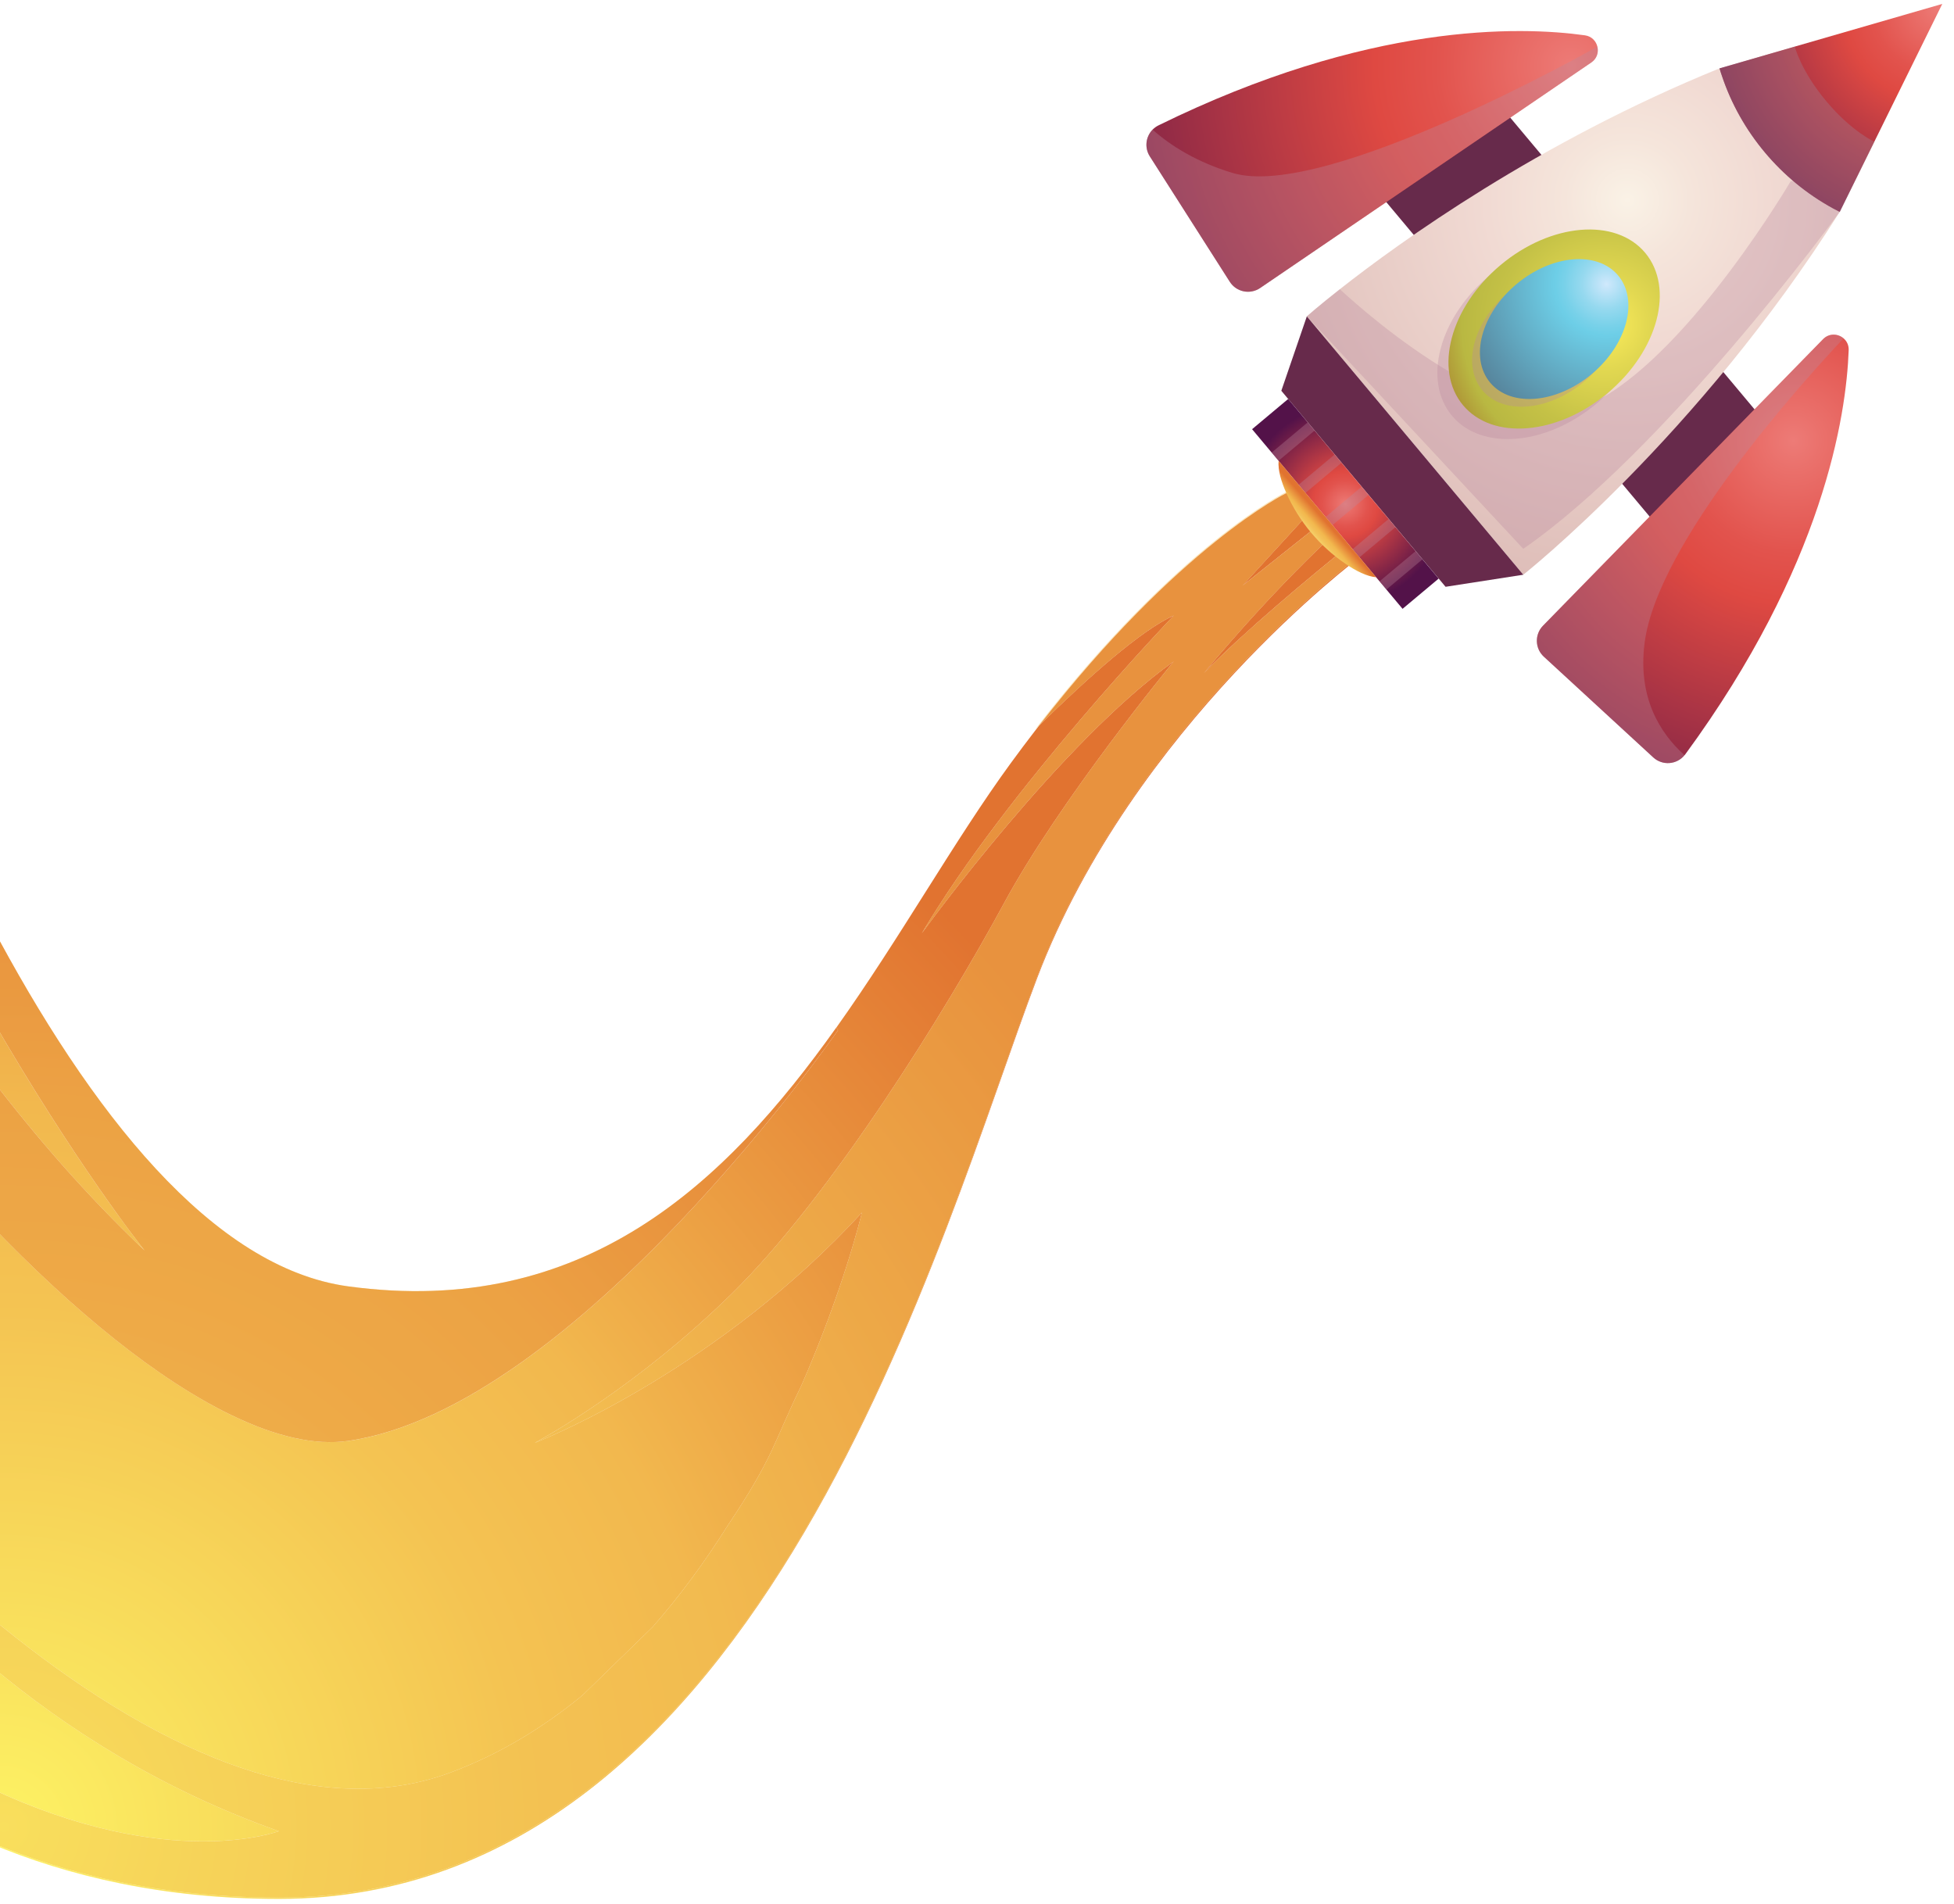 <svg viewBox="0 0 156 152" fill="none" xmlns="http://www.w3.org/2000/svg">
<path d="M82.82 77.935C75.184 97.98 61.022 151.493 22.269 151.493C13.052 151.493 5.416 149.675 -0.801 147.057V147.163C5.416 149.781 13.052 151.599 22.269 151.599C61.022 151.599 75.184 98.086 82.82 78.041C90.456 57.995 108.538 44.5 108.538 44.5L108.473 44.443C107.318 45.322 90.196 58.573 82.82 77.935Z" fill="url(#paint0_radial_1398_13598)"/>
<path d="M105.443 41.78L104.556 41.004L104.504 40.959L99.206 46.745L105.443 41.78Z" fill="url(#paint1_radial_1398_13598)"/>
<path d="M96.124 53.726C99.34 50.408 104.577 46.07 107.569 43.647L106.512 42.72L106.455 42.671C100.946 47.827 96.457 53.32 96.124 53.726Z" fill="url(#paint2_radial_1398_13598)"/>
<path d="M11.539 99.831C11.364 99.611 5.976 92.829 -0.802 81.07V85.962C2.915 90.841 7.017 95.541 11.539 99.831Z" fill="url(#paint3_radial_1398_13598)"/>
<path d="M22.27 146.191C12.983 142.91 5.335 138.059 -0.801 132.924V142.747C13.548 149.513 22.27 146.187 22.27 146.187V146.191Z" fill="url(#paint4_radial_1398_13598)"/>
<path d="M27.803 115.033C25.128 115.42 21.972 114.667 18.512 112.996C12.645 110.17 5.908 104.71 -0.801 97.716V129.065C10.177 138.181 23.981 145.967 35.939 141.523C39.863 140.064 43.372 137.921 46.502 135.347L52.105 129.891C54.362 127.321 56.358 124.564 58.111 121.775C61.815 116.253 61.815 115.037 63.97 110.638C67.316 103.014 68.764 97.021 68.817 96.797C57.546 109.085 44.01 114.676 42.688 115.196C43.632 114.684 50.902 110.654 58.395 103.311C66.434 95.435 75.582 80.562 80.149 72.129C84.641 63.826 93.436 53.137 93.709 52.803C84.707 59.227 73.932 74.044 73.598 74.504C80.441 62.972 93.717 49.136 93.717 49.136C91.115 50.299 86.878 54.072 82.962 57.922C82.844 58.073 82.731 58.215 82.613 58.37C81.982 59.187 81.344 60.041 80.698 60.923C76.201 67.083 71.882 74.861 66.759 82.054C66.857 82.18 66.906 82.245 66.906 82.245C66.906 82.245 45.966 112.411 27.803 115.037V115.033Z" fill="url(#paint5_radial_1398_13598)"/>
<path d="M11.539 99.831C7.017 95.537 2.915 90.841 -0.802 85.962V97.716C5.907 104.714 12.645 110.175 18.512 112.996C21.972 114.668 25.127 115.42 27.799 115.033C45.965 112.407 66.905 82.241 66.905 82.241C66.905 82.241 66.856 82.176 66.759 82.05C57.879 94.533 46.592 105.255 27.799 102.697C16.967 101.225 7.212 88.816 -0.802 73.666V81.066C5.976 92.825 11.364 99.611 11.539 99.827V99.831Z" fill="url(#paint6_radial_1398_13598)"/>
<g style="mix-blend-mode:multiply" opacity="0.33">
<path d="M11.539 99.831C7.017 95.537 2.915 90.841 -0.802 85.962V97.716C5.907 104.714 12.645 110.175 18.512 112.996C21.972 114.668 25.127 115.42 27.799 115.033C45.965 112.407 66.905 82.241 66.905 82.241C66.905 82.241 66.856 82.176 66.759 82.05C57.879 94.533 46.592 105.255 27.799 102.697C16.967 101.225 7.212 88.816 -0.802 73.666V81.066C5.976 92.825 11.364 99.611 11.539 99.827V99.831Z" fill="#E17631"/>
</g>
<g style="mix-blend-mode:screen" opacity="0.4">
<path d="M102.694 39.369L104.504 40.959L104.557 40.902L102.694 39.268C102.694 39.268 93.993 43.488 82.612 58.264C82.726 58.15 82.844 58.036 82.962 57.922C94.172 43.513 102.694 39.373 102.694 39.373V39.369Z" fill="#F3C152"/>
</g>
<g style="mix-blend-mode:screen" opacity="0.4">
<path d="M108.476 44.441C108.517 44.408 108.541 44.392 108.541 44.392L107.634 43.595C107.634 43.595 107.594 43.627 107.573 43.644L107.634 43.696L108.476 44.436V44.441Z" fill="#F3C152"/>
</g>
<g style="mix-blend-mode:screen" opacity="0.4">
<path d="M106.456 42.672C106.456 42.672 106.492 42.635 106.513 42.619L105.504 41.732L105.443 41.781L105.504 41.834L106.456 42.672Z" fill="#F3C152"/>
</g>
<path d="M73.598 74.503C73.931 74.044 84.706 59.227 93.709 52.803C93.436 53.136 84.641 63.826 80.148 72.129C75.582 80.562 66.434 95.435 58.395 103.311C50.902 110.654 43.632 114.683 42.688 115.196C44.01 114.675 57.546 109.085 68.817 96.797C68.764 97.021 67.316 103.014 63.97 110.638C61.815 115.033 61.815 116.253 58.111 121.775C56.358 124.564 54.362 127.321 52.105 129.89L46.502 135.347C43.371 137.921 39.862 140.063 35.939 141.523C23.981 145.967 10.177 138.181 -0.801 129.065V132.924C5.334 138.059 12.982 142.91 22.269 146.191C22.269 146.191 13.547 149.513 -0.801 142.751V147.057C5.415 149.675 13.051 151.493 22.269 151.493C61.022 151.493 75.184 97.98 82.82 77.935C90.195 58.573 107.317 45.322 108.472 44.443L107.631 43.703L107.57 43.651C104.577 46.07 99.34 50.412 96.124 53.73C96.457 53.324 100.946 47.83 106.455 42.675L105.504 41.837L105.443 41.784L99.206 46.749L104.504 40.963L102.694 39.373C102.694 39.373 94.168 43.512 82.962 57.922C86.882 54.076 91.114 50.298 93.717 49.136C93.717 49.136 80.441 62.972 73.598 74.503Z" fill="url(#paint7_radial_1398_13598)"/>
<g style="mix-blend-mode:screen" opacity="0.4">
<path d="M73.598 74.503C73.931 74.044 84.706 59.227 93.709 52.803C93.436 53.136 84.641 63.826 80.148 72.129C75.582 80.562 66.434 95.435 58.395 103.311C50.902 110.654 43.632 114.683 42.688 115.196C44.01 114.675 57.546 109.085 68.817 96.797C68.764 97.021 67.316 103.014 63.97 110.638C61.815 115.033 61.815 116.253 58.111 121.775C56.358 124.564 54.362 127.321 52.105 129.89L46.502 135.347C43.371 137.921 39.862 140.063 35.939 141.523C23.981 145.967 10.177 138.181 -0.801 129.065V132.924C5.334 138.059 12.982 142.91 22.269 146.191C22.269 146.191 13.547 149.513 -0.801 142.751V147.057C5.415 149.675 13.051 151.493 22.269 151.493C61.022 151.493 75.184 97.98 82.82 77.935C90.195 58.573 107.317 45.322 108.472 44.443L107.631 43.703L107.57 43.651C104.577 46.07 99.34 50.412 96.124 53.73C96.457 53.324 100.946 47.83 106.455 42.675L105.504 41.837L105.443 41.784L99.206 46.749L104.504 40.963L102.694 39.373C102.694 39.373 94.168 43.512 82.962 57.922C86.882 54.076 91.114 50.298 93.717 49.136C93.717 49.136 80.441 62.972 73.598 74.503Z" fill="#F3C152"/>
</g>
<path d="M123.606 13.013L119.656 8.297L110.52 15.949L114.47 20.665L123.606 13.013Z" fill="#672A4B"/>
<path d="M98.181 22.495L91.797 12.485C91.354 11.79 91.472 10.907 92.017 10.35C92.151 10.216 92.309 10.098 92.488 10.009C109.228 1.783 121.329 2.092 126.537 2.82C127.074 2.897 127.423 3.28 127.529 3.723C127.639 4.174 127.497 4.682 127.041 4.991L100.604 22.995C99.799 23.54 98.705 23.317 98.181 22.495Z" fill="url(#paint8_radial_1398_13598)"/>
<g style="mix-blend-mode:multiply" opacity="0.33">
<path d="M98.181 22.495L91.797 12.485C91.354 11.79 91.472 10.907 92.017 10.35C93.468 11.635 95.534 12.944 98.413 13.81C105.837 16.039 127.529 3.723 127.529 3.723C127.639 4.174 127.497 4.682 127.041 4.991L100.604 22.995C99.799 23.54 98.705 23.317 98.181 22.495Z" fill="#BA889D"/>
</g>
<path d="M140.992 33.774L137.042 29.058L127.906 36.71L131.856 41.426L140.992 33.774Z" fill="#672A4B"/>
<path d="M121.614 45.883L104.333 25.256C104.333 25.256 105.252 24.439 106.968 23.089C111.766 19.312 122.793 11.355 137.276 5.459L144.554 14.144L146.876 16.917C135.556 34.868 121.614 45.883 121.614 45.883Z" fill="url(#paint9_radial_1398_13598)"/>
<g style="mix-blend-mode:multiply" opacity="0.33">
<path d="M121.614 43.818L104.333 25.257C104.333 25.257 105.252 24.44 106.968 23.09C109.383 25.318 121.081 35.589 127.75 31.852C135.211 27.672 142.952 14.482 142.952 14.482C142.952 14.482 143.611 14.336 144.554 14.145L146.876 16.918C146.876 16.918 146.872 16.926 146.856 16.942C146.319 17.682 132.889 36.011 121.614 43.814V43.818Z" fill="#BA889D"/>
</g>
<path d="M121.614 45.884L115.409 46.847L102.296 31.197L104.333 25.257L121.614 45.884Z" fill="#672A4B"/>
<path d="M114.855 46.194L102.842 31.852L99.962 34.265L111.975 48.606L114.855 46.194Z" fill="url(#paint10_radial_1398_13598)"/>
<g style="mix-blend-mode:multiply" opacity="0.33">
<path d="M115.922 33.194C118.285 36.016 123.455 35.577 127.47 32.214C131.484 28.852 132.823 23.838 130.459 21.017C128.096 18.195 122.926 18.634 118.911 21.997C114.897 25.359 113.558 30.372 115.922 33.194Z" fill="#BA889D"/>
</g>
<path d="M128.355 31.376C124.342 34.738 119.17 35.177 116.807 32.355C114.445 29.534 115.783 24.524 119.796 21.162C123.809 17.799 128.981 17.36 131.343 20.182C133.706 23.004 132.368 28.013 128.355 31.376Z" fill="url(#paint11_radial_1398_13598)"/>
<g style="mix-blend-mode:multiply" opacity="0.33">
<path d="M118.347 31.166C120.007 33.147 123.639 32.837 126.461 30.474C129.282 28.111 130.224 24.589 128.565 22.607C126.905 20.626 123.272 20.935 120.451 23.299C117.629 25.662 116.687 29.184 118.347 31.166Z" fill="#BA889D"/>
</g>
<path d="M127.082 29.859C124.261 32.221 120.63 32.53 118.971 30.55C117.312 28.57 118.251 25.044 121.073 22.682C123.895 20.32 127.526 20.011 129.185 21.991C130.843 23.971 129.904 27.496 127.082 29.859Z" fill="url(#paint12_radial_1398_13598)"/>
<path d="M146.876 16.917C146.697 16.828 146.522 16.734 146.351 16.641C144.257 15.498 142.415 13.977 140.903 12.172C139.39 10.367 138.211 8.285 137.459 6.02C137.394 5.837 137.333 5.646 137.28 5.459L143.289 3.719L155.064 0.312L146.876 16.917Z" fill="url(#paint13_radial_1398_13598)"/>
<g style="mix-blend-mode:multiply" opacity="0.41">
<path d="M146.879 16.921C146.705 16.831 146.53 16.742 146.359 16.644C144.265 15.506 142.419 13.977 140.907 12.176C139.394 10.371 138.215 8.289 137.463 6.024C137.398 5.841 137.337 5.65 137.284 5.463L143.293 3.723C143.293 3.723 143.749 5.621 145.802 8.077C147.859 10.533 149.648 11.314 149.648 11.314L146.884 16.925L146.879 16.921Z" fill="#A47989"/>
</g>
<g style="mix-blend-mode:multiply" opacity="0.33">
<path d="M104.955 34.372L104.407 33.718L101.527 36.13L102.075 36.785L104.955 34.372Z" fill="#BA889D"/>
</g>
<g style="mix-blend-mode:multiply" opacity="0.33">
<path d="M107.106 36.939L106.558 36.284L103.678 38.697L104.226 39.351L107.106 36.939Z" fill="#BA889D"/>
</g>
<g style="mix-blend-mode:multiply" opacity="0.33">
<path d="M109.259 39.511L108.71 38.856L105.83 41.269L106.379 41.923L109.259 39.511Z" fill="#BA889D"/>
</g>
<g style="mix-blend-mode:multiply" opacity="0.33">
<path d="M111.417 42.081L110.869 41.427L107.989 43.839L108.537 44.494L111.417 42.081Z" fill="#BA889D"/>
</g>
<g style="mix-blend-mode:multiply" opacity="0.33">
<path d="M113.565 44.655L113.017 44L110.136 46.412L110.685 47.067L113.565 44.655Z" fill="#BA889D"/>
</g>
<path d="M131.99 60.468L123.253 52.425C122.537 51.767 122.509 50.648 123.188 49.953L145.546 27.078C146.03 26.582 146.742 26.631 147.185 27.013C147.441 27.228 147.608 27.558 147.592 27.956C147.401 33.213 145.579 45.175 134.552 60.216C134.532 60.244 134.511 60.269 134.487 60.293C133.865 61.053 132.722 61.143 131.99 60.468Z" fill="url(#paint14_radial_1398_13598)"/>
<g style="mix-blend-mode:multiply" opacity="0.33">
<path d="M131.99 60.468L123.252 52.425C122.536 51.767 122.508 50.648 123.187 49.953L145.546 27.078C146.03 26.582 146.741 26.631 147.185 27.013C144.066 30.326 132.307 43.273 131.295 51.36C130.758 55.65 132.474 58.483 134.486 60.293C133.864 61.053 132.722 61.143 131.99 60.468Z" fill="#BA889D"/>
</g>
<path d="M109.871 46.086C109.122 46.025 108.252 45.578 107.435 45.021C105.365 43.618 103.719 41.65 102.698 39.369C102.296 38.466 102.011 37.531 102.08 36.787L109.871 46.086Z" fill="url(#paint15_linear_1398_13598)"/>
<defs>
<radialGradient id="paint0_radial_1398_13598" cx="0" cy="0" r="1" gradientUnits="userSpaceOnUse" gradientTransform="translate(-0.126 146.293) rotate(90) scale(105.748 105.748)">
<stop stop-color="#FDF364"/>
<stop offset="0.14" stop-color="#F9E15D"/>
<stop offset="0.4" stop-color="#F4C352"/>
<stop offset="0.55" stop-color="#F2B84E"/>
<stop offset="1" stop-color="#E17330"/>
</radialGradient>
<radialGradient id="paint1_radial_1398_13598" cx="0" cy="0" r="1" gradientUnits="userSpaceOnUse" gradientTransform="translate(-0.127 146.293) rotate(90) scale(105.748 105.748)">
<stop stop-color="#FDF364"/>
<stop offset="0.14" stop-color="#F9E15D"/>
<stop offset="0.4" stop-color="#F4C352"/>
<stop offset="0.55" stop-color="#F2B84E"/>
<stop offset="1" stop-color="#E17330"/>
</radialGradient>
<radialGradient id="paint2_radial_1398_13598" cx="0" cy="0" r="1" gradientUnits="userSpaceOnUse" gradientTransform="translate(-0.127 146.293) rotate(90) scale(105.748 105.748)">
<stop stop-color="#FDF364"/>
<stop offset="0.14" stop-color="#F9E15D"/>
<stop offset="0.4" stop-color="#F4C352"/>
<stop offset="0.55" stop-color="#F2B84E"/>
<stop offset="1" stop-color="#E17330"/>
</radialGradient>
<radialGradient id="paint3_radial_1398_13598" cx="0" cy="0" r="1" gradientUnits="userSpaceOnUse" gradientTransform="translate(-0.127 146.293) rotate(90) scale(105.748 105.748)">
<stop stop-color="#FDF364"/>
<stop offset="0.14" stop-color="#F9E15D"/>
<stop offset="0.4" stop-color="#F4C352"/>
<stop offset="0.55" stop-color="#F2B84E"/>
<stop offset="1" stop-color="#E17330"/>
</radialGradient>
<radialGradient id="paint4_radial_1398_13598" cx="0" cy="0" r="1" gradientUnits="userSpaceOnUse" gradientTransform="translate(-0.126 146.293) rotate(90) scale(105.748 105.748)">
<stop stop-color="#FDF364"/>
<stop offset="0.14" stop-color="#F9E15D"/>
<stop offset="0.4" stop-color="#F4C352"/>
<stop offset="0.55" stop-color="#F2B84E"/>
<stop offset="1" stop-color="#E17330"/>
</radialGradient>
<radialGradient id="paint5_radial_1398_13598" cx="0" cy="0" r="1" gradientUnits="userSpaceOnUse" gradientTransform="translate(-0.126 146.293) rotate(90) scale(105.748 105.748)">
<stop stop-color="#FDF364"/>
<stop offset="0.14" stop-color="#F9E15D"/>
<stop offset="0.4" stop-color="#F4C352"/>
<stop offset="0.55" stop-color="#F2B84E"/>
<stop offset="1" stop-color="#E17330"/>
</radialGradient>
<radialGradient id="paint6_radial_1398_13598" cx="0" cy="0" r="1" gradientUnits="userSpaceOnUse" gradientTransform="translate(-0.127 146.293) rotate(90) scale(105.748 105.748)">
<stop stop-color="#FDF364"/>
<stop offset="0.14" stop-color="#F9E15D"/>
<stop offset="0.4" stop-color="#F4C352"/>
<stop offset="0.55" stop-color="#F2B84E"/>
<stop offset="1" stop-color="#E17330"/>
</radialGradient>
<radialGradient id="paint7_radial_1398_13598" cx="0" cy="0" r="1" gradientUnits="userSpaceOnUse" gradientTransform="translate(-0.127 146.293) rotate(90) scale(105.748 105.748)">
<stop stop-color="#FDF364"/>
<stop offset="0.14" stop-color="#F9E15D"/>
<stop offset="0.4" stop-color="#F4C352"/>
<stop offset="0.55" stop-color="#F2B84E"/>
<stop offset="1" stop-color="#E17330"/>
</radialGradient>
<radialGradient id="paint8_radial_1398_13598" cx="0" cy="0" r="1" gradientUnits="userSpaceOnUse" gradientTransform="translate(125.46 5.247) rotate(90) scale(47.532 47.532)">
<stop stop-color="#ED7B77"/>
<stop offset="0.06" stop-color="#EA706B"/>
<stop offset="0.23" stop-color="#E2534D"/>
<stop offset="0.33" stop-color="#DF4942"/>
<stop offset="1" stop-color="#531249"/>
</radialGradient>
<radialGradient id="paint9_radial_1398_13598" cx="0" cy="0" r="1" gradientUnits="userSpaceOnUse" gradientTransform="translate(129.917 15.986) rotate(90) scale(38.57)">
<stop stop-color="#FAF2E6"/>
<stop offset="0.13" stop-color="#F5E5DB"/>
<stop offset="0.29" stop-color="#F1DAD3"/>
<stop offset="1" stop-color="#D7B3AF"/>
</radialGradient>
<radialGradient id="paint10_radial_1398_13598" cx="0" cy="0" r="1" gradientUnits="userSpaceOnUse" gradientTransform="translate(107.409 40.232) rotate(90) scale(7.925)">
<stop stop-color="#ED7B77"/>
<stop offset="0.06" stop-color="#EA706B"/>
<stop offset="0.23" stop-color="#E2534D"/>
<stop offset="0.33" stop-color="#DF4942"/>
<stop offset="1" stop-color="#531249"/>
</radialGradient>
<radialGradient id="paint11_radial_1398_13598" cx="0" cy="0" r="1" gradientUnits="userSpaceOnUse" gradientTransform="translate(128.058 25.903) rotate(90) scale(15.983 15.983)">
<stop stop-color="#FCED5B"/>
<stop offset="0.22" stop-color="#E2D851"/>
<stop offset="0.53" stop-color="#C4C146"/>
<stop offset="0.71" stop-color="#B9B842"/>
<stop offset="1" stop-color="#A06526"/>
</radialGradient>
<radialGradient id="paint12_radial_1398_13598" cx="0" cy="0" r="1" gradientUnits="userSpaceOnUse" gradientTransform="translate(128.245 22.694) rotate(90) scale(14.085 14.085)">
<stop stop-color="#D0E9FC"/>
<stop offset="0.02" stop-color="#C7E6FA"/>
<stop offset="0.14" stop-color="#96D9EF"/>
<stop offset="0.24" stop-color="#78D1E9"/>
<stop offset="0.29" stop-color="#6DCEE7"/>
<stop offset="1" stop-color="#52748B"/>
</radialGradient>
<radialGradient id="paint13_radial_1398_13598" cx="0" cy="0" r="1" gradientUnits="userSpaceOnUse" gradientTransform="translate(154.735 0.555) rotate(90) scale(22.859 22.859)">
<stop stop-color="#ED7B77"/>
<stop offset="0.06" stop-color="#EA706B"/>
<stop offset="0.23" stop-color="#E2534D"/>
<stop offset="0.33" stop-color="#DF4942"/>
<stop offset="1" stop-color="#531249"/>
</radialGradient>
<radialGradient id="paint14_radial_1398_13598" cx="0" cy="0" r="1" gradientUnits="userSpaceOnUse" gradientTransform="translate(143.2 35.161) rotate(90) scale(39.432 39.432)">
<stop stop-color="#ED7B77"/>
<stop offset="0.06" stop-color="#EA706B"/>
<stop offset="0.23" stop-color="#E2534D"/>
<stop offset="0.33" stop-color="#DF4942"/>
<stop offset="1" stop-color="#531249"/>
</radialGradient>
<linearGradient id="paint15_linear_1398_13598" x1="104.406" y1="42.821" x2="105.784" y2="41.601" gradientUnits="userSpaceOnUse">
<stop stop-color="#FAE481"/>
<stop offset="0.08" stop-color="#F8DB77"/>
<stop offset="0.38" stop-color="#F3C159"/>
<stop offset="0.55" stop-color="#F2B84E"/>
<stop offset="1" stop-color="#E17330"/>
</linearGradient>
</defs>
</svg>
